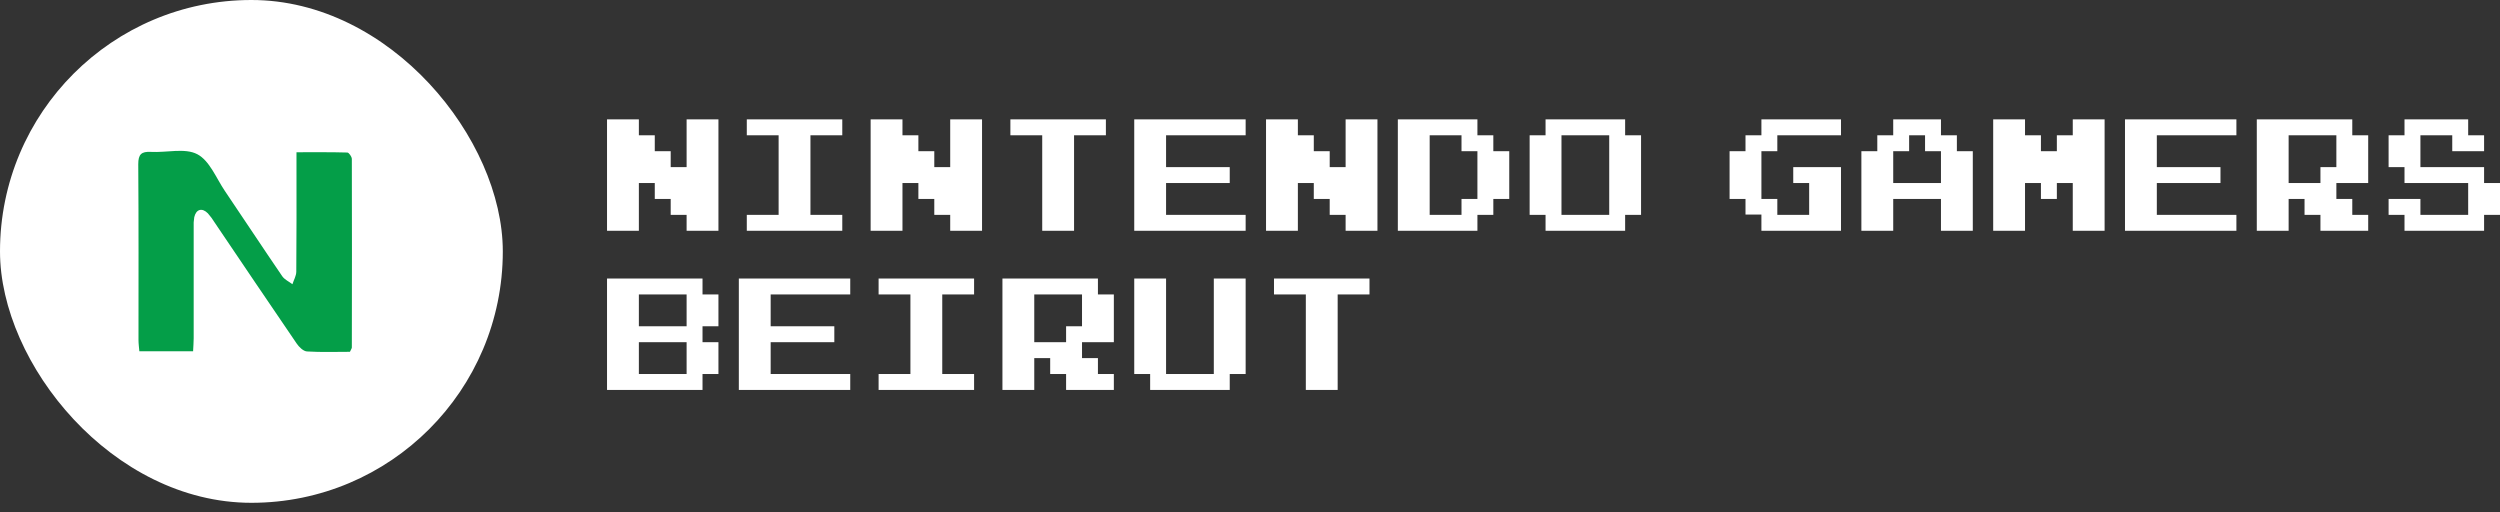 <svg width="244" height="50" viewBox="0 0 244 50" fill="none" xmlns="http://www.w3.org/2000/svg">
<rect x="0" y="0" width="244" height="50" fill="#333333" stroke="none"/>
<path d="M70.12 22.524H67.013V20.971H65.46V19.417H63.906V17.864H62.353V22.524H59.246V11.65H62.353V13.204H63.906V14.757H65.46V16.311H67.013V11.65H70.12V22.524Z" fill="white"/>
<path d="M82.207 13.204H79.1V20.971H82.207V22.524H72.887V20.971H75.993V13.204H72.887V11.65H82.207V13.204Z" fill="white"/>
<path d="M95.847 22.524H92.741V20.971H91.187V19.417H89.634V17.864H88.081V22.524H84.974V11.65H88.081V13.204H89.634V14.757H91.187V16.311H92.741V11.65H95.847V22.524Z" fill="white"/>
<path d="M107.935 13.204H104.828V22.524H101.721V13.204H98.614V11.65H107.935V13.204Z" fill="white"/>
<path d="M121.575 22.524H110.702V11.65H121.575V13.204H113.808V16.311H120.022V17.864H113.808V20.971H121.575V22.524Z" fill="white"/>
<path d="M134.439 22.524H131.332V20.971H129.779V19.417H128.226V17.864H126.672V22.524H123.565V11.65H126.672V13.204H128.226V14.757H129.779V16.311H131.332V11.65H134.439V22.524Z" fill="white"/>
<path d="M147.303 19.417H145.749V20.971H144.196V22.524H136.429V11.65H144.196V13.204H145.749V14.757H147.303V19.417ZM144.196 19.417V14.757H142.643V13.204H139.536V20.971H142.643V19.417H144.196Z" fill="white"/>
<path d="M160.167 20.971H158.613V22.524H150.846V20.971H149.293V13.204H150.846V11.65H158.613V13.204H160.167V20.971ZM157.06 20.971V13.204H152.4V20.971H157.06Z" fill="white"/>
<path d="M179.681 22.524H171.914V20.94H170.361V19.417H168.807V14.757H170.361V13.204H171.914V11.65H179.681V13.204H173.467V14.757H171.914V19.417H173.467V20.971H176.574V17.864H175.021V16.311H179.681V22.524Z" fill="white"/>
<path d="M192.545 22.524H189.438V19.417H184.778V22.524H181.671V14.757H183.225V13.204H184.778V11.65H189.438V13.204H190.991V14.757H192.545V22.524ZM189.438 17.864V14.757H187.885V13.204H186.331V14.757H184.778V17.864H189.438Z" fill="white"/>
<path d="M205.409 22.524H202.302V17.864H200.749V19.417H199.195V17.864H197.642V22.524H194.535V11.65H197.642V13.204H199.195V14.757H200.749V13.204H202.302V11.65H205.409V22.524Z" fill="white"/>
<path d="M218.273 22.524H207.399V11.65H218.273V13.204H210.506V16.311H216.719V17.864H210.506V20.971H218.273V22.524Z" fill="white"/>
<path d="M231.136 22.524H226.476V20.971H224.923V19.417H223.37V22.524H220.263V11.65H229.583V13.204H231.136V17.864H228.03V19.417H229.583V20.971H231.136V22.524ZM228.03 16.311V13.204H223.37V17.864H226.476V16.311H228.03Z" fill="white"/>
<path d="M244 20.971H242.447V22.524H234.68V20.971H233.127V19.417H236.233V20.971H240.894V17.864H234.68V16.311H233.127V13.204H234.68V11.65H240.894V13.204H242.447V14.757H239.34V13.204H236.233V16.311H242.447V17.864H244V20.971Z" fill="white"/>
<path d="M70.12 36.504H68.566V38.058H59.246V27.184H68.566V28.738H70.12V31.844H68.566V33.398H70.12V36.504ZM67.013 31.844V28.738H62.353V31.844H67.013ZM67.013 36.504V33.398H62.353V36.504H67.013Z" fill="white"/>
<path d="M82.984 38.058H72.11V27.184H82.984V28.738H75.217V31.844H81.43V33.398H75.217V36.504H82.984V38.058Z" fill="white"/>
<path d="M95.071 28.738H91.964V36.504H95.071V38.058H85.751V36.504H88.857V28.738H85.751V27.184H95.071V28.738Z" fill="white"/>
<path d="M108.711 38.058H104.051V36.504H102.498V34.951H100.944V38.058H97.838V27.184H107.158V28.738H108.711V33.398H105.605V34.951H107.158V36.504H108.711V38.058ZM105.605 31.844V28.738H100.944V33.398H104.051V31.844H105.605Z" fill="white"/>
<path d="M121.575 36.504H120.022V38.058H112.255V36.504H110.702V27.184H113.808V36.504H118.468V27.184H121.575V36.504Z" fill="white"/>
<path d="M133.662 28.738H130.556V38.058H127.449V28.738H124.342V27.184H133.662V28.738Z" fill="white"/>
<rect width="49.074" height="49.074" rx="24.537" fill="white"/>
<path d="M34.153 34.337C32.771 34.337 31.366 34.389 29.961 34.302C29.607 34.28 29.19 33.873 28.96 33.536C26.277 29.613 23.624 25.671 20.962 21.735C20.766 21.413 20.542 21.108 20.292 20.825C19.723 20.245 19.141 20.411 18.959 21.198C18.903 21.535 18.885 21.876 18.903 22.217C18.903 25.815 18.903 29.413 18.903 33.011C18.903 33.415 18.866 33.818 18.846 34.282H13.6C13.57 33.902 13.517 33.541 13.517 33.181C13.517 27.461 13.536 21.741 13.494 16.024C13.494 15.062 13.796 14.773 14.738 14.825C16.267 14.909 18.054 14.418 19.258 15.053C20.462 15.687 21.1 17.384 21.948 18.639C23.822 21.409 25.662 24.202 27.55 26.965C27.781 27.293 28.204 27.484 28.541 27.739C28.672 27.329 28.916 26.922 28.918 26.513C28.95 23.101 28.937 19.69 28.937 16.279V14.859C30.634 14.859 32.267 14.841 33.895 14.887C34.056 14.887 34.339 15.298 34.339 15.519C34.354 21.653 34.354 27.789 34.339 33.925C34.33 34.023 34.247 34.123 34.153 34.337Z" fill="#049E48"/>
</svg>
